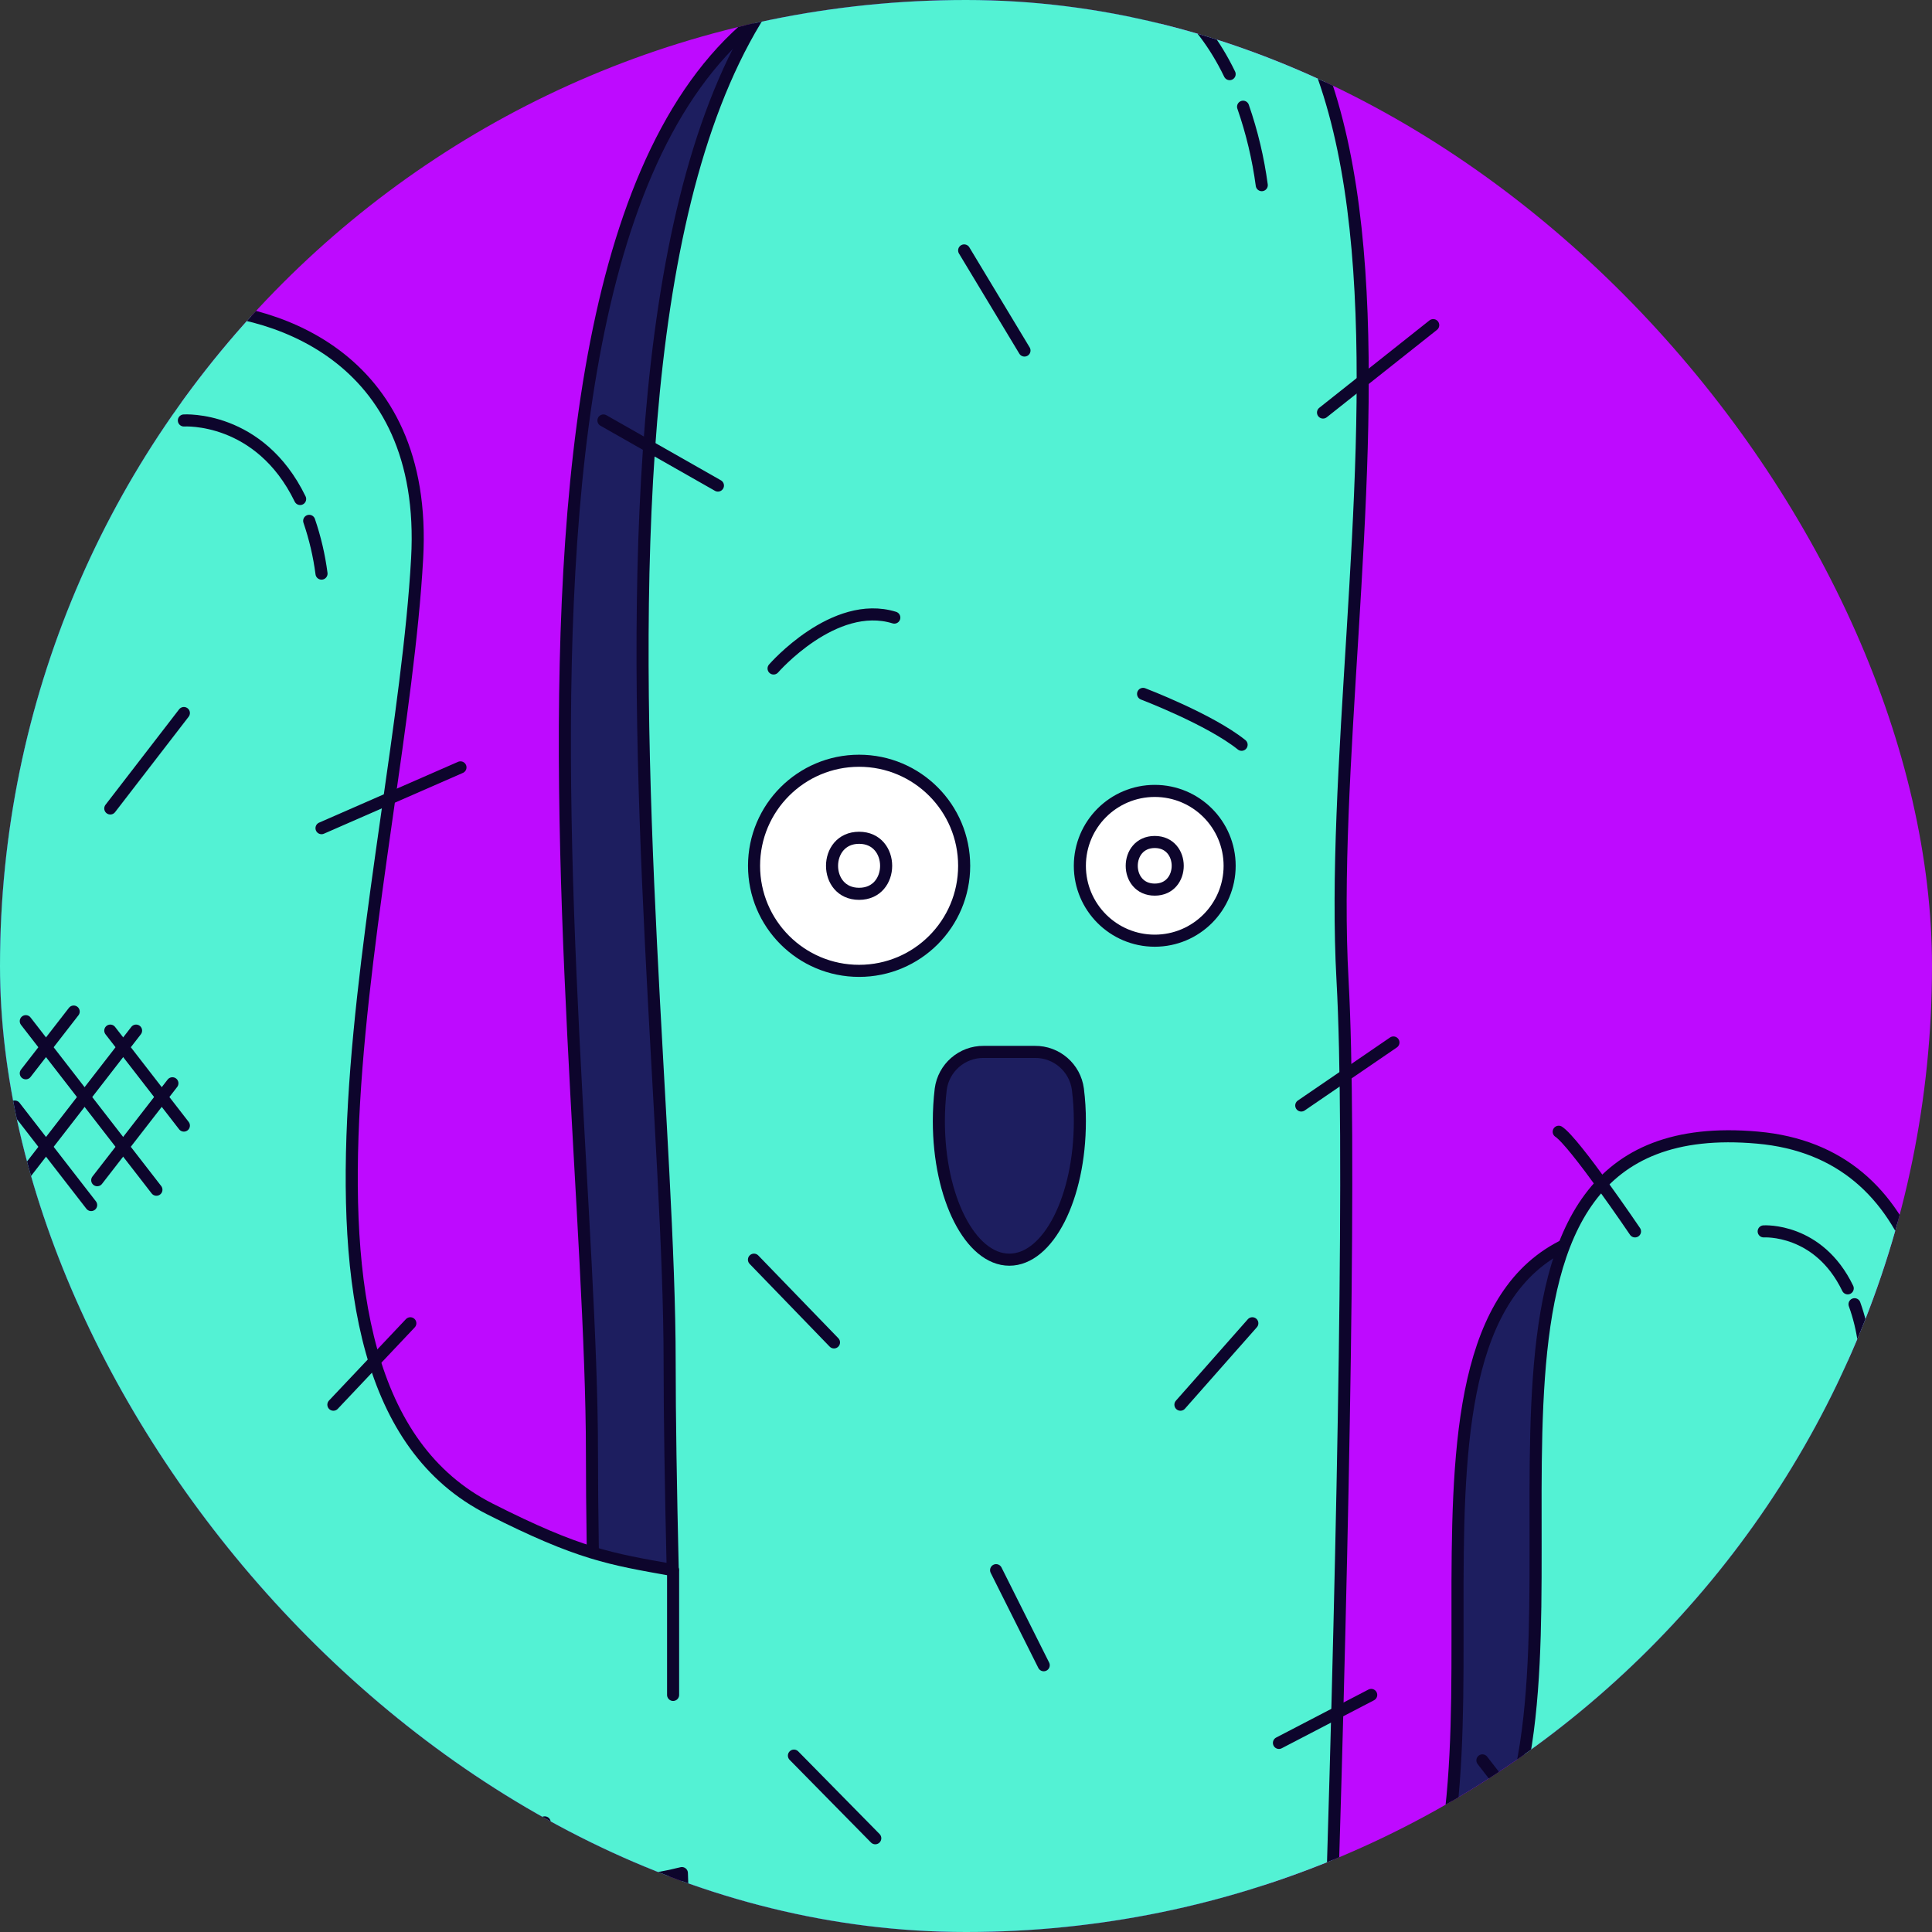 <svg width="240" height="240" viewBox="0 0 240 240" fill="none" xmlns="http://www.w3.org/2000/svg">
<rect x="0" y="0" width="240" height="240" fill="#333333" stroke="none"/>
<g clip-path="url(#clip0_106_5722)">
<rect width="240" height="240" rx="120" fill="#BE0AFF"/>
<path d="M214.242 260.209C203.639 279.105 179.291 285.253 154.653 283.595C152.704 341.038 150.314 397.46 149.282 420.846H82.222C80.853 390.86 77.118 307.166 75.007 243.969C60.298 247.704 34.21 245.001 6.637 224.319C-26.47 199.483 -32.2 117.552 -18.849 74.586C-18.849 74.586 -14.696 54.634 4.885 50.69C7.407 50.102 9.97 49.714 12.553 49.53C23.526 49.182 43.594 55.04 42.167 80.653C40.045 118.933 20.371 183.173 51.239 198.764C62.375 204.378 66.121 204.935 73.917 206.327C73.673 196.003 73.534 187.187 73.534 180.517C73.534 125.997 52.236 -5.083 116.802 -5.083C178.931 -5.083 154.293 82.056 157.123 133.061C158.191 152.271 157.274 199.413 155.708 250.732C163.179 249.63 174.477 246.359 177.748 236.812C187.84 207.812 167.308 148.965 208.627 152.665C249.947 156.366 224.983 241.069 214.242 260.209Z" fill="#1D1E5F" stroke="#0D052C" stroke-width="1.5" stroke-linecap="round" stroke-linejoin="round"/>
<path d="M223.94 248.922C213.337 267.818 188.989 273.966 164.35 272.307C161.798 347.464 158.492 420.845 158.492 420.845H92.442C92.442 420.845 87.28 311.04 84.705 232.682C69.996 236.417 43.896 233.703 16.323 213.02C-16.784 188.184 -22.502 106.3 -9.197 63.299C-9.197 63.299 -5.044 43.347 14.537 39.403C17.058 38.815 19.622 38.427 22.204 38.243C33.178 37.895 53.246 43.753 51.819 69.365C49.696 107.645 30.023 171.875 60.89 187.465C72.014 193.091 75.773 193.648 83.568 195.04C83.325 184.716 83.185 175.9 83.185 169.23C83.185 114.71 61.888 -16.37 126.453 -16.37C188.583 -16.37 163.944 70.769 166.775 121.774C167.842 140.984 166.926 188.126 165.36 239.445C172.83 238.343 184.128 235.071 187.458 225.467C197.55 196.467 176.96 137.62 218.337 141.32C259.714 145.021 234.681 229.84 223.94 248.922Z" fill="#53F2D4" stroke="#0D052C" stroke-width="1.5" stroke-linecap="round" stroke-linejoin="round"/>
<path d="M83.615 195.052V210.549" stroke="#0D052C" stroke-width="1.5" stroke-linecap="round" stroke-linejoin="round"/>
<path d="M165.406 239.444V246.52" stroke="#0D052C" stroke-width="1.5" stroke-linecap="round" stroke-linejoin="round"/>
<path d="M154.421 13.257C155.519 16.419 156.296 19.683 156.741 23.001" stroke="#0D052C" stroke-width="1.5" stroke-linecap="round" stroke-linejoin="round"/>
<path d="M131.232 -5.303C131.232 -5.303 145.28 -6.243 152.75 9.208" stroke="#0D052C" stroke-width="1.5" stroke-linecap="round" stroke-linejoin="round"/>
<path d="M38.409 64.702C39.137 66.83 39.65 69.026 39.94 71.256" stroke="#0D052C" stroke-width="1.5" stroke-linecap="round" stroke-linejoin="round"/>
<path d="M22.842 52.232C22.842 52.232 32.238 51.605 37.284 61.987" stroke="#0D052C" stroke-width="1.5" stroke-linecap="round" stroke-linejoin="round"/>
<path d="M230.377 162.015C230.93 163.551 231.319 165.141 231.537 166.759" stroke="#0D052C" stroke-width="1.5" stroke-linecap="round" stroke-linejoin="round"/>
<path d="M219.091 152.967C219.091 152.967 225.9 152.515 229.531 160.043" stroke="#0D052C" stroke-width="1.5" stroke-linecap="round" stroke-linejoin="round"/>
<ellipse cx="106.721" cy="107.553" rx="13.05" ry="13.05" fill="white" stroke="#0D052C" stroke-width="1.5" stroke-linecap="round" stroke-linejoin="round"/>
<path d="M106.721 111.033C111.199 111.033 111.199 104.073 106.721 104.073C102.244 104.073 102.232 111.033 106.721 111.033Z" stroke="#0D052C" stroke-width="1.5" stroke-linecap="round" stroke-linejoin="round"/>
<ellipse cx="143.447" cy="107.553" rx="9.303" ry="9.303" fill="white" stroke="#0D052C" stroke-width="1.5" stroke-linecap="round" stroke-linejoin="round"/>
<path d="M143.447 110.511C147.252 110.511 147.252 104.595 143.447 104.595C139.642 104.595 139.63 110.511 143.447 110.511Z" stroke="#0D052C" stroke-width="1.5" stroke-linecap="round" stroke-linejoin="round"/>
<path d="M3.203 126.854L19.431 147.792" stroke="#0D052C" stroke-width="1.5" stroke-linecap="round" stroke-linejoin="round"/>
<path d="M13.701 128.026L22.842 139.824" stroke="#0D052C" stroke-width="1.5" stroke-linecap="round" stroke-linejoin="round"/>
<path d="M1.834 137.457L11.323 149.695" stroke="#0D052C" stroke-width="1.5" stroke-linecap="round" stroke-linejoin="round"/>
<path d="M16.903 128.026L2.287 146.888" stroke="#0D052C" stroke-width="1.5" stroke-linecap="round" stroke-linejoin="round"/>
<path d="M9.154 125.66L3.204 133.328" stroke="#0D052C" stroke-width="1.5" stroke-linecap="round" stroke-linejoin="round"/>
<path d="M21.416 134.569L12.078 146.61" stroke="#0D052C" stroke-width="1.5" stroke-linecap="round" stroke-linejoin="round"/>
<path d="M96.096 83.042C96.096 83.042 103.601 74.4 111.095 76.72" stroke="#0D052C" stroke-width="1.5" stroke-linecap="round" stroke-linejoin="round"/>
<path d="M141.998 86.197C141.998 86.197 150.292 89.353 154.236 92.519" stroke="#0D052C" stroke-width="1.5" stroke-linecap="round" stroke-linejoin="round"/>
<path d="M134.144 139.278C134.144 148.779 130.223 156.481 125.386 156.481C120.549 156.481 116.628 148.779 116.628 139.278C116.627 137.953 116.705 136.628 116.86 135.311C117.211 132.639 119.501 130.648 122.196 130.671H128.553C131.252 130.642 133.548 132.634 133.9 135.311C134.065 136.627 134.146 137.952 134.144 139.278V139.278Z" fill="#1D1E5F" stroke="#0D052C" stroke-width="1.5" stroke-linecap="round" stroke-linejoin="round"/>
<path d="M119.771 31.108L127.265 43.544" stroke="#0D052C" stroke-width="1.5" stroke-linecap="round" stroke-linejoin="round"/>
<path d="M164.351 51.246L178.039 40.389" stroke="#0D052C" stroke-width="1.5" stroke-linecap="round" stroke-linejoin="round"/>
<path d="M74.961 52.232L89.183 60.318" stroke="#0D052C" stroke-width="1.5" stroke-linecap="round" stroke-linejoin="round"/>
<path d="M13.701 100.43L22.842 88.575" stroke="#0D052C" stroke-width="1.5" stroke-linecap="round" stroke-linejoin="round"/>
<path d="M41.414 174.496L50.972 164.381" stroke="#0D052C" stroke-width="1.5" stroke-linecap="round" stroke-linejoin="round"/>
<path d="M21.415 196.931L30.069 206.86" stroke="#0D052C" stroke-width="1.5" stroke-linecap="round" stroke-linejoin="round"/>
<path d="M146.637 174.496L155.569 164.381" stroke="#0D052C" stroke-width="1.5" stroke-linecap="round" stroke-linejoin="round"/>
<path d="M93.66 156.481L103.601 166.759" stroke="#0D052C" stroke-width="1.5" stroke-linecap="round" stroke-linejoin="round"/>
<path d="M161.647 137.33L173.097 129.5" stroke="#0D052C" stroke-width="1.5" stroke-linecap="round" stroke-linejoin="round"/>
<path d="M98.625 218.089L108.729 228.355" stroke="#0D052C" stroke-width="1.5" stroke-linecap="round" stroke-linejoin="round"/>
<path d="M123.739 195.052L129.655 206.861" stroke="#0D052C" stroke-width="1.5" stroke-linecap="round" stroke-linejoin="round"/>
<path d="M158.875 216.511L170.336 210.549" stroke="#0D052C" stroke-width="1.5" stroke-linecap="round" stroke-linejoin="round"/>
<path d="M67.665 226.383L62.131 239.444" stroke="#0D052C" stroke-width="1.5" stroke-linecap="round" stroke-linejoin="round"/>
<path d="M193.629 140.59C195.601 141.877 203.106 152.967 203.106 152.967" stroke="#0D052C" stroke-width="1.5" stroke-linecap="round" stroke-linejoin="round"/>
<path d="M213.767 200.956L222.061 191.63" stroke="#0D052C" stroke-width="1.5" stroke-linecap="round" stroke-linejoin="round"/>
<path d="M227.199 220.85L239.043 216.512" stroke="#0D052C" stroke-width="1.5" stroke-linecap="round" stroke-linejoin="round"/>
<path d="M184.151 218.681L191.657 228.355" stroke="#0D052C" stroke-width="1.5" stroke-linecap="round" stroke-linejoin="round"/>
<path d="M39.94 102.878L57.201 95.326" stroke="#0D052C" stroke-width="1.5" stroke-linecap="round" stroke-linejoin="round"/>
</g>
<defs>
<clipPath id="clip0_106_5722">
<rect width="240" height="240" rx="120" fill="white"/>
</clipPath>
</defs>
</svg>
